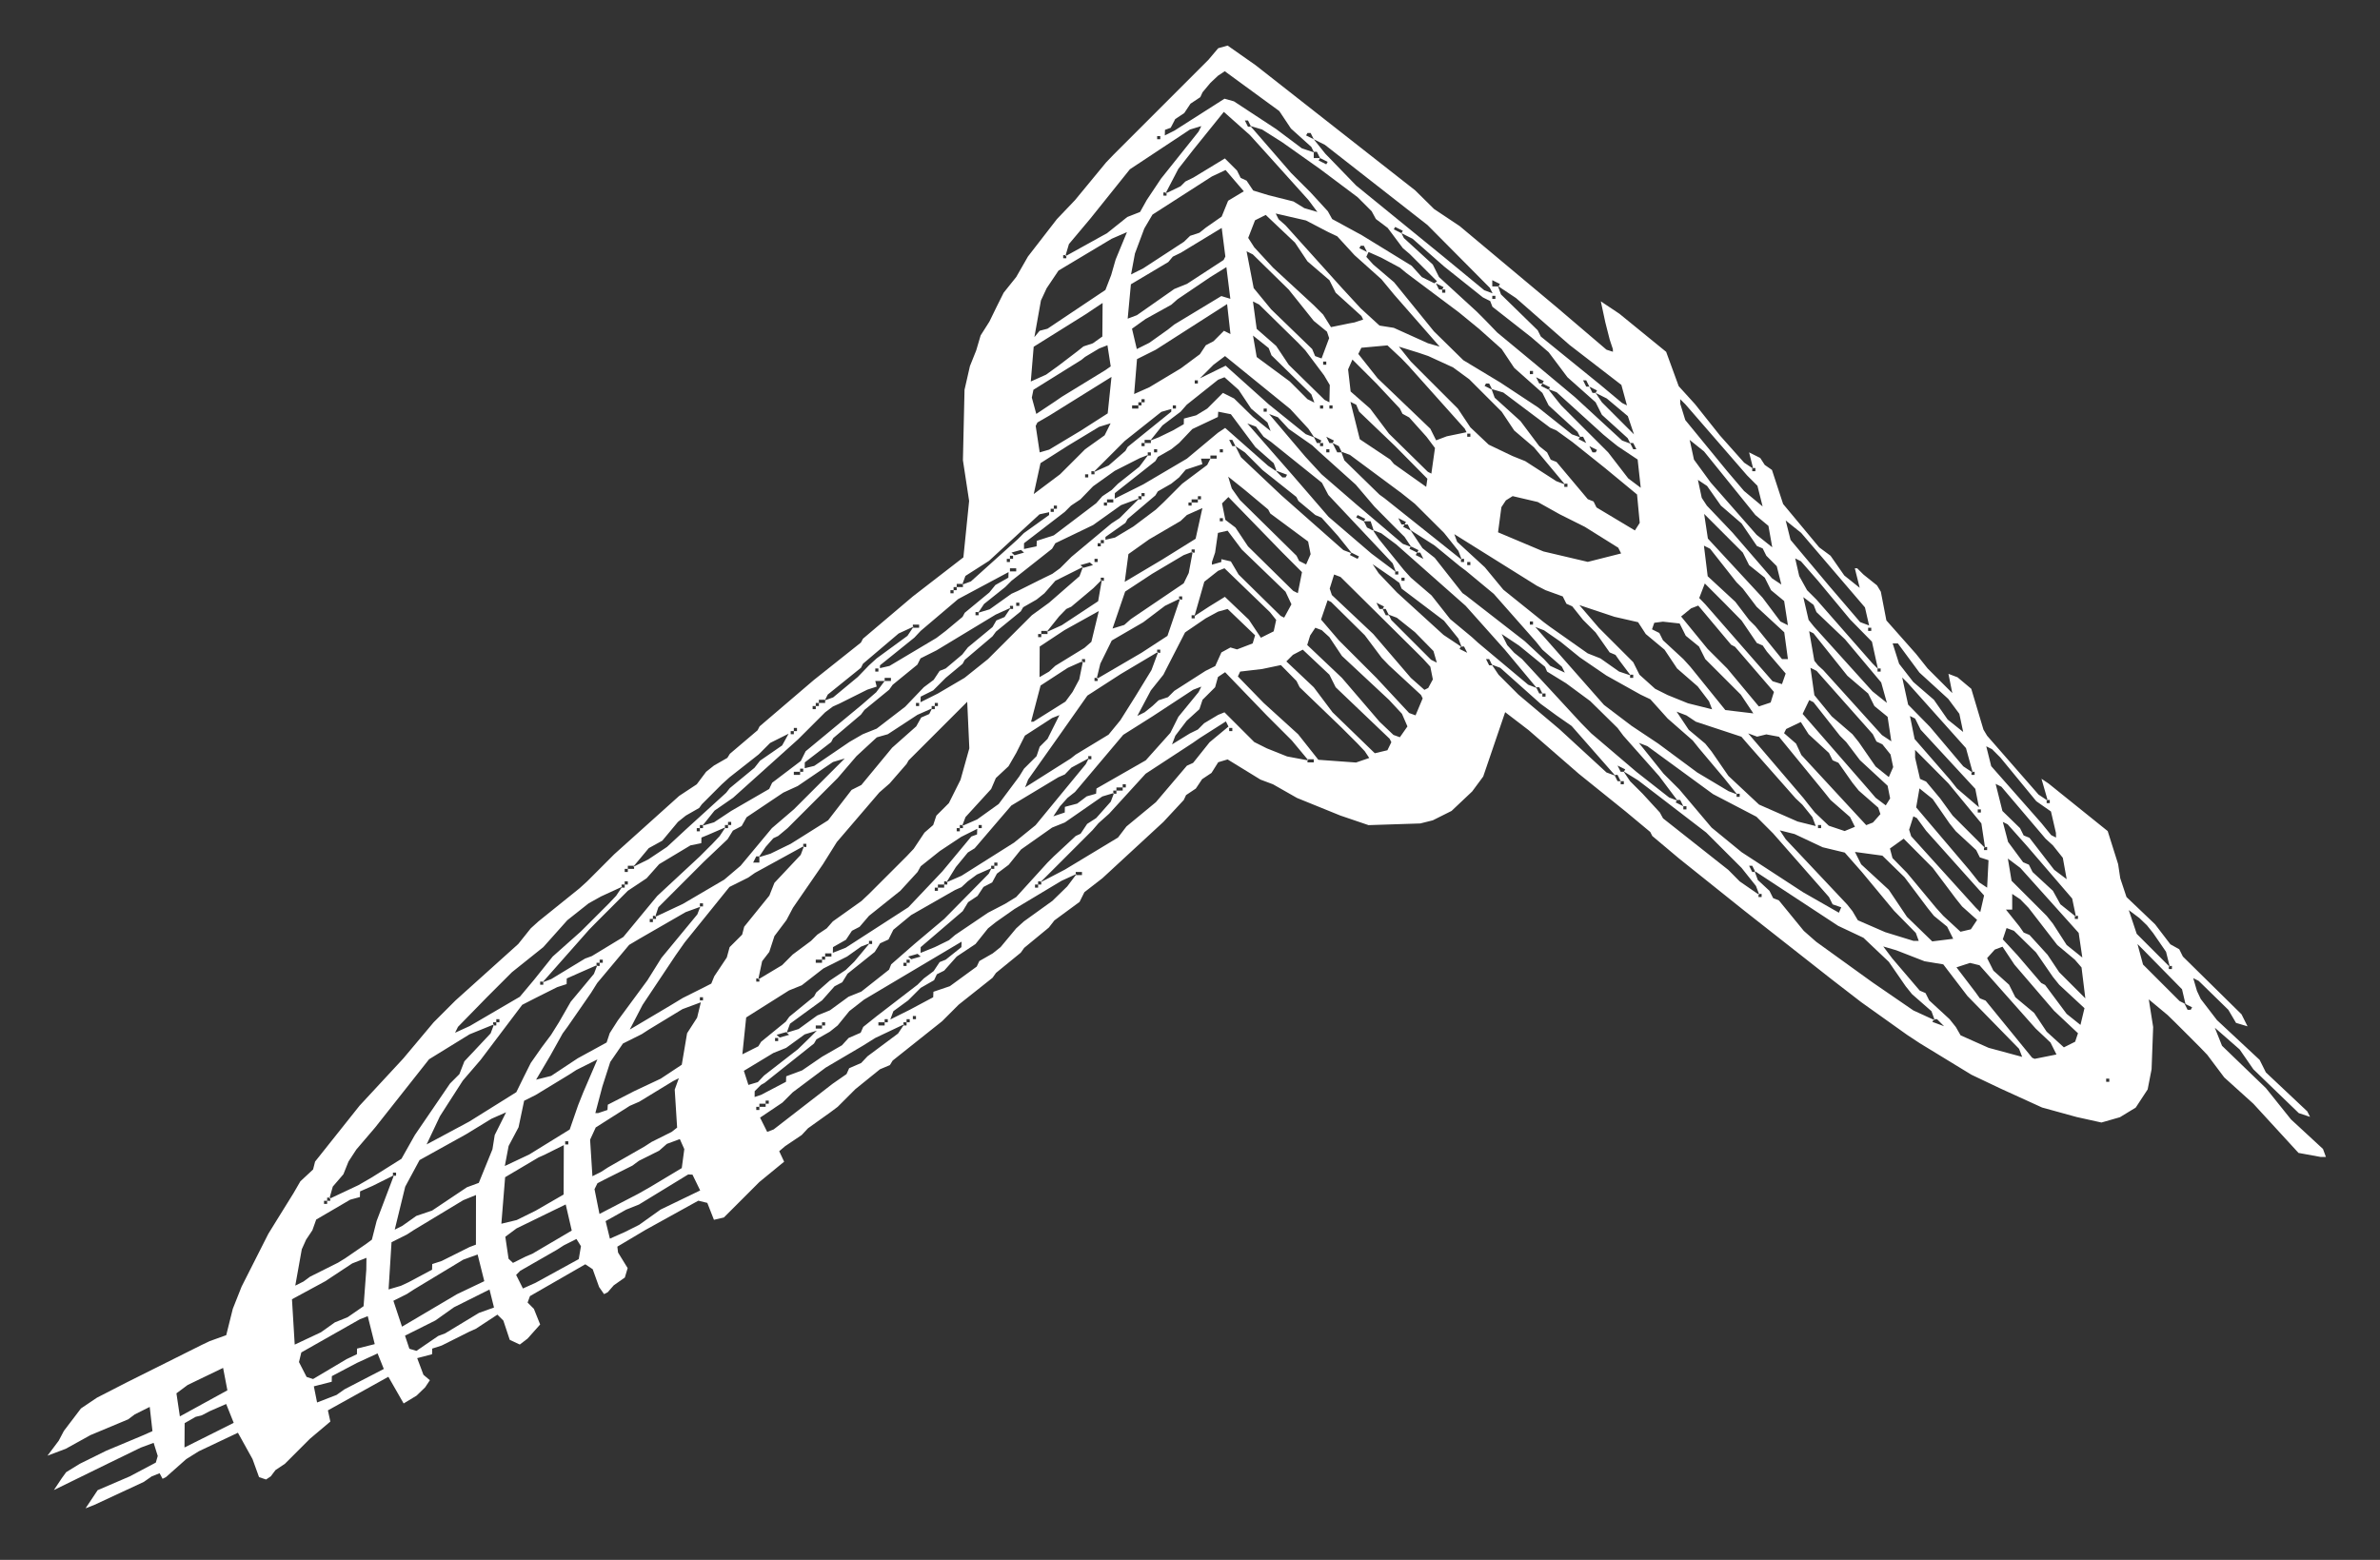 <?xml version="1.0" encoding="UTF-8"?>
<svg xmlns="http://www.w3.org/2000/svg" xmlns:xlink="http://www.w3.org/1999/xlink" width="360pt" height="236pt" viewBox="0 0 360 236" version="1.1">
<rect x="0" y="0" width="360" height="236" fill="#333333" stroke="none"/>
<g id="surface201">
<path style=" stroke:none;fill-rule:evenodd;fill:rgb(99.998%,99.998%,99.998%);fill-opacity:1;" d="M 8.887 217.961 L 7.18 220.234 L 9.945 219.191 L 13.699 217.113 L 19.383 214.738 L 20.375 213.992 L 22.648 212.855 L 23.062 216.516 L 21.75 217.105 L 16.07 219.484 L 12.059 221.465 L 10.008 222.73 L 9.348 223.637 L 8.152 225.434 L 16.52 221.336 L 21.285 219.016 L 23.238 218.289 L 23.859 220.277 L 23.57 221.277 L 19.641 223.359 L 14.77 225.453 L 12.941 228.199 L 14.207 227.707 L 21.746 224.203 L 22.957 223.359 L 24.141 222.887 L 24.59 223.73 L 25.113 223.465 L 28.168 220.754 L 30.062 219.57 L 35.988 216.762 L 38.195 220.742 L 39.184 223.48 L 40.246 223.836 L 40.957 223.359 L 41.668 222.414 L 43.09 221.465 L 46.879 217.676 L 49.969 215.07 L 49.598 213.379 L 58.746 208.297 L 61.055 212.332 L 63.012 211.148 L 64.305 209.898 L 65.023 208.816 L 64.051 207.996 L 63.105 205.477 L 65.355 204.883 L 65.379 204.031 L 66.805 203.57 L 71.016 201.461 L 72 201.02 L 75.238 198.895 L 76.137 199.793 L 77.105 202.707 L 78.625 203.418 L 79.805 202.516 L 81.703 200.383 L 80.754 198.016 L 79.805 197.066 L 80.164 196.09 L 88.531 191.277 L 89.652 192.023 L 90.621 194.715 L 91.367 195.789 L 91.914 195.516 L 92.836 194.461 L 94.516 193.277 L 94.938 191.855 L 93.488 189.496 L 93.379 188.609 L 97.625 186.082 L 105.625 181.656 L 106.988 181.988 L 107.992 184.547 L 109.496 184.195 L 114.863 178.828 L 118.609 175.754 L 117.863 174.168 L 118.762 173.406 L 121.262 171.723 L 122.219 170.699 L 125.535 168.332 L 126.707 167.457 L 129.383 164.781 L 133.105 161.773 L 134.605 161.141 L 135.023 160.457 L 142.508 154.5 L 145.016 151.992 L 150.133 147.93 L 150.656 147.191 L 154.398 144.137 L 154.922 143.402 L 158.652 140.328 L 159.484 139.254 L 163.293 136.453 L 164.027 134.98 L 166.742 132.875 L 175.977 124.348 L 179.059 121.031 L 179.402 120.293 L 180.883 119.301 L 181.832 117.883 L 183.254 116.934 L 184.27 115.32 L 185.691 114.895 L 190.664 117.949 L 192.559 118.66 L 196.184 120.723 L 202.746 123.387 L 207.008 124.836 L 214.828 124.582 L 216.723 124.109 L 219.562 122.688 L 222.684 119.738 L 224.352 117.48 L 225.32 114.645 L 227.672 107.746 L 231.219 110.465 L 238.82 117.074 L 245.906 122.781 L 249.621 125.875 L 249.926 126.48 L 253.969 129.879 L 263.812 137.754 L 277.074 148.18 L 281.52 151.613 L 288.492 156.582 L 290.426 157.855 L 298.207 162.602 L 302.68 164.727 L 308.891 167.559 L 314.109 168.996 L 317.867 169.828 L 320.66 169.027 L 323.051 167.57 L 324.855 164.82 L 325.449 161.773 L 325.688 155.379 L 325.027 151.199 L 327.871 153.566 L 329 154.668 L 330.422 156.086 L 331.371 157.035 L 332.789 158.457 L 333.879 159.594 L 336.438 163.004 L 340.844 166.984 L 347.672 174.426 L 351.031 175.039 L 351.82 175.039 L 351.375 173.828 L 346.531 169.352 L 342.738 164.617 L 336.105 158.219 L 335.016 155.488 L 338.77 158.773 L 340.844 161.773 L 347.715 168.406 L 349.418 168.973 L 349.004 168.145 L 342.738 162.246 L 341.793 160.352 L 335.344 154.34 L 332.883 151.133 L 332.316 149.93 L 331.75 147.988 L 332.578 148.402 L 337.055 152.773 L 338.223 154.754 L 339.965 155.277 L 339.055 153.457 L 330.184 144.719 L 329.633 143.613 L 328.293 142.867 L 325.973 139.832 L 321.656 135.715 L 320.711 132.875 L 320.387 130.727 L 318.812 125.738 L 309.855 118.531 L 308.797 117.824 L 309.746 121.141 L 308.352 120.215 L 300.574 111.316 L 300.02 110.387 L 298.176 104.211 L 296.094 102.465 L 294.723 101.945 L 295.305 104.863 L 291.574 101.133 L 289.832 98.945 L 285.336 93.867 L 284.496 89.523 L 283.918 88.566 L 281.863 86.918 L 280.914 85.973 L 280.559 85.973 L 281.301 88.934 L 278.969 87.066 L 276.887 84.078 L 275.172 82.809 L 269.715 76.25 L 268.027 71.098 L 266.938 70.34 L 266.254 69.285 L 264.57 68.441 L 265.188 70.906 L 263.82 69.996 L 260.16 65.887 L 256.387 61.141 L 253.922 58.426 L 252.023 53.23 L 244.949 47.465 L 242.141 45.594 L 242.824 48.777 L 243.488 51.387 L 243.961 52.809 L 243.973 53.219 L 242.996 52.906 L 235.488 46.5 L 220.789 34.203 L 216.918 31.621 L 214.062 28.801 L 189.902 9.848 L 185.691 6.895 L 184.266 7.297 L 182.777 9.059 L 168.398 23.438 L 167.309 24.574 L 162.605 30.281 L 159.871 33.148 L 155.492 38.805 L 153.711 41.914 L 151.816 44.281 L 150.762 46.391 L 149.66 48.652 L 148.332 50.746 L 147.66 53.02 L 146.711 55.391 L 145.895 58.969 L 145.652 69.629 L 146.59 75.785 L 145.723 84.324 L 138.078 90.234 L 130.535 96.629 L 130.223 97.215 L 123.102 102.879 L 114.895 109.895 L 114.594 110.484 L 110.398 114.047 L 110.02 114.66 L 107.996 115.82 L 106.809 116.766 L 105.391 118.66 L 102.734 120.414 L 92.902 129.25 L 91.176 130.98 L 88.809 133.348 L 87.648 134.402 L 81.441 139.402 L 80.281 140.453 L 78.387 142.824 L 68.91 151.352 L 65.594 154.668 L 60.988 160.156 L 54.383 167.285 L 47.66 175.738 L 47.355 176.934 L 45.434 178.723 L 44.395 180.52 L 41.789 184.719 L 40.586 186.668 L 36.547 194.648 L 35.215 198.008 L 34.219 202 L 31.707 202.906 L 30.535 203.465 L 19.164 209.148 L 14.66 211.461 L 12.246 213.086 L 9.66 216.488 Z M 27.207 214.289 L 34.395 210.344 L 33.746 206.953 L 28.387 209.535 L 26.688 210.801 Z M 35.352 215.266 L 34.211 212.414 L 31.734 213.496 L 30.535 214.121 L 29.59 214.359 L 27.93 215.309 L 27.906 218.992 L 31.484 217.203 Z M 56.969 184.73 L 59.594 177.801 L 56.379 179.406 L 54.461 180.25 L 54.441 181.102 L 52.969 181.504 L 47.828 184.512 L 47.25 186.133 L 46.301 187.551 L 45.648 189.008 L 44.664 194.504 L 45.906 193.883 L 46.906 193.148 L 51.121 191.039 L 52.188 190.387 L 55.383 188.195 L 56.25 187.551 Z M 52.582 199.285 L 54.996 197.617 L 55.406 192.094 L 55.43 190.301 L 53.277 191.145 L 49.199 193.84 L 44.164 196.566 L 44.578 203.43 L 48.539 201.566 L 50.656 200.062 Z M 52.434 205.621 L 53.988 204.883 L 54.008 204.031 L 56.684 203.355 L 55.625 199.125 L 54.445 199.586 L 45.578 204.613 L 45.223 206.07 L 46.375 208.316 L 47.355 208.637 Z M 49.012 182.145 L 49.484 182.145 L 49.484 181.672 L 49.012 181.672 Z M 52.113 210.191 L 58.055 207.113 L 57.113 204.762 L 53.965 206.211 L 50.195 208.199 L 50.176 209.051 L 47.473 209.742 L 47.961 212.184 L 50.906 211.043 Z M 49.484 181.672 L 49.961 181.672 L 49.961 181.195 L 49.484 181.195 Z M 74.211 156.344 L 74.727 154.98 L 71.027 156.484 L 64.902 160.258 L 56.738 170.59 L 53.902 173.91 L 52.715 175.73 L 51.941 177.66 L 50.34 179.52 L 49.809 181.379 L 54.223 179.301 L 56.227 178.141 L 60.727 175.316 L 62.75 171.723 L 68.07 163.93 L 69.488 162.508 L 70.242 160.57 Z M 59.434 177.879 L 59.91 177.879 L 59.91 177.406 L 59.434 177.406 Z M 74.832 171.723 L 76.551 168.285 L 74.34 169.258 L 70.527 171.59 L 63.461 175.512 L 61.293 179.535 L 59.707 186.035 L 60.855 185.461 L 62.973 183.957 L 65.363 183.148 L 70.625 179.625 L 72.422 178.961 L 74.488 173.879 Z M 61.805 193.988 L 65.355 192.094 L 65.379 191.242 L 66.805 190.777 L 71.016 188.672 L 71.988 188.305 L 72 180.797 L 70.074 181.578 L 62.582 186.102 L 61.543 186.777 L 59.223 187.934 L 58.777 195.082 L 60.633 194.535 Z M 69.129 195.797 L 73.254 193.832 L 72.246 189.797 L 70.074 190.578 L 62.582 195.102 L 61.543 195.777 L 59.504 196.797 L 60.809 200.715 Z M 74.723 197.816 L 74.043 195.094 L 68.672 197.777 L 65.855 199.777 L 61.262 202.074 L 61.922 204.055 L 62.992 204.375 L 66.293 202.117 L 67.32 201.734 L 72.445 198.633 Z M 89.84 147.34 L 90.355 145.992 L 87.859 147.086 L 85.727 148.035 L 85.707 148.887 L 84.281 149.348 L 81.016 150.984 L 78.992 152.02 L 72.699 160.352 L 70.008 163.484 L 67.719 167.043 L 66.543 168.879 L 64.527 173.145 L 70.988 169.68 L 74.965 167.195 L 78.098 165.238 L 79.227 162.934 L 80.281 160.824 L 81.938 158.457 L 83.359 156.562 L 84.543 154.668 L 86.328 151.559 Z M 93.203 135.52 L 94.113 134.152 L 90.918 135.621 L 89.043 136.664 L 85.816 139.219 L 82.176 143.297 L 77.438 147.086 L 73.648 150.875 L 69.277 155.352 L 68.832 156.246 L 71.059 155.227 L 78.633 150.801 L 80.754 148.27 L 83.598 144.719 L 87.859 140.926 L 88.809 139.98 L 92.125 136.664 Z M 74.594 155.141 L 75.07 155.141 L 75.07 154.668 L 74.594 154.668 Z M 75.07 154.668 L 75.543 154.668 L 75.543 154.191 L 75.07 154.191 Z M 88.211 165.293 L 90.363 160.285 L 87.176 161.879 L 86.133 162.555 L 81.016 165.668 L 79.281 166.535 L 78.438 170.543 L 76.934 173.379 L 76.359 176.406 L 80.062 174.66 L 86.176 170.883 L 87.445 167.215 Z M 81.008 183.176 L 85.254 180.723 L 85.281 173.25 L 82.438 174.672 L 81.453 175.113 L 76.406 178.102 L 75.836 185.141 L 78.16 184.582 Z M 80.52 189.684 L 86.484 186.176 L 85.57 182.223 L 78.133 185.848 L 76.434 187.113 L 76.926 190.438 L 77.594 191.066 L 79.543 190.094 Z M 78.07 192.883 L 79.098 194.938 L 81.008 194.078 L 87.543 190.492 L 87.875 188.539 L 87.195 187.449 L 85.281 188.41 L 84.238 189.082 L 78.691 192.262 Z M 81.703 148.98 L 82.176 148.98 L 82.176 148.508 L 81.703 148.508 Z M 105.477 138.34 L 105.922 137.195 L 103.715 137.996 L 96.695 142.043 L 95.164 142.953 L 90.336 148.719 L 89.406 150.203 L 85.848 155.344 L 85.113 156.344 L 83.254 159.68 L 81.09 163.348 L 83.367 162.777 L 87.387 160.113 L 91.758 157.723 L 92.23 156.301 L 93.438 154.406 L 97.934 148.305 L 100.051 144.918 Z M 108.836 126.52 L 109.738 125.164 L 107.062 126.324 L 106.102 126.715 L 106.078 127.566 L 104.441 127.898 L 99.703 130.742 L 97.809 132.875 L 94.965 134.77 L 92.125 137.613 L 91.176 138.559 L 90.23 139.508 L 89.125 140.633 L 82.059 148.625 L 83.379 148.129 L 88.5 145.023 L 89.531 144.645 L 94.285 141.758 L 99.406 135.559 L 105.863 129.559 L 106.809 128.609 L 107.758 127.664 Z M 85.492 173.145 L 85.965 173.145 L 85.965 172.668 L 85.492 172.668 Z M 101.598 171.246 L 102.422 170.598 L 102.059 164.852 L 102.684 163.125 L 101.812 163.562 L 96.695 166.68 L 95.258 167.305 L 90.113 170.57 L 89.258 172.43 L 89.609 177.953 L 90.914 177.301 L 91.957 176.625 L 97.504 173.449 L 98.543 172.773 Z M 90.23 146.141 L 90.703 146.141 L 90.703 145.664 L 90.23 145.664 Z M 90.465 168.406 L 91.887 167.93 L 91.938 167.133 L 95.914 165.09 L 99.941 163.195 L 103.125 161.086 L 103.93 156.32 L 105.445 153.965 L 106.012 151.641 L 103.234 152.672 L 98.117 155.781 L 97.074 156.457 L 94.23 157.875 L 92.305 160.672 L 91.117 164.371 L 90.051 168.406 Z M 90.703 145.664 L 91.176 145.664 L 91.176 145.191 L 90.703 145.191 Z M 103.508 173.852 L 102.832 172.336 L 100.875 173.059 L 99.703 174.09 L 96.648 175.617 L 95.652 176.352 L 91.438 178.461 L 90.371 179.016 L 89.926 179.91 L 90.676 183.66 L 96.586 180.59 L 98.391 179.562 L 103.125 176.723 Z M 99.922 182.996 L 105.91 180.105 L 104.746 177.715 L 104.098 177.684 L 96.645 182.238 L 94.715 183.008 L 91.605 184.746 L 92.254 187.398 L 94.492 186.406 L 96.676 185.312 Z M 94.02 134.297 L 94.492 134.297 L 94.492 133.82 L 94.02 133.82 Z M 94.492 131.926 L 94.965 131.926 L 94.965 131.453 L 94.492 131.453 Z M 94.492 133.82 L 94.965 133.82 L 94.965 133.348 L 94.492 133.348 Z M 94.965 131.453 L 95.914 131.453 L 95.914 130.98 L 94.965 130.98 Z M 106.547 149.348 L 107.59 148.812 L 108.043 147.703 L 109.938 144.859 L 110.363 143.297 L 112.258 141.402 L 112.57 140.203 L 116.375 135.496 L 117.141 133.566 L 121.113 129.34 L 121.625 127.984 L 114.195 132.059 L 113.18 132.77 L 110.34 134.188 L 103.57 142.574 L 102.203 144.52 L 97.203 152.02 L 95.258 155.766 L 101.324 152.168 L 103.281 150.984 Z M 118.309 112.777 L 119.285 111.004 L 116.496 112.398 L 114.758 114.137 L 110.34 117.609 L 109.18 118.66 L 106.168 121.672 L 105.758 122.238 L 103.73 123.398 L 102.547 124.348 L 100.18 127.188 L 98.133 128.316 L 95.762 131.16 L 98.047 130.031 L 100.887 128.137 L 103.789 125.449 L 109.84 119.938 L 110.387 119.242 L 114.117 116.168 L 114.969 115.082 Z M 98.281 139.508 L 98.758 139.508 L 98.758 139.031 L 98.281 139.031 Z M 98.758 139.031 L 99.23 139.031 L 99.23 138.559 L 98.758 138.559 Z M 120.074 122.453 L 127.773 114.754 L 125.992 115.289 L 120.656 118.922 L 118.488 119.914 L 112.93 123.641 L 112.18 124.977 L 110.863 125.66 L 110.062 126.961 L 106.504 130.336 L 99.586 137.258 L 99.098 138.723 L 103.277 136.762 L 109.547 133.086 L 112.023 130.98 L 116.758 125.293 Z M 105.391 125.766 L 105.863 125.766 L 105.863 125.293 L 105.391 125.293 Z M 105.863 125.293 L 106.336 125.293 L 106.336 124.82 L 105.863 124.82 Z M 105.863 137.137 L 106.336 137.137 L 106.336 136.664 L 105.863 136.664 Z M 105.863 151.352 L 106.336 151.352 L 106.336 150.875 L 105.863 150.875 Z M 132.535 104.734 L 133.812 103.027 L 132.395 103.027 L 132.609 103.879 L 131.184 104.344 L 126.969 106.449 L 125.984 106.891 L 124.812 107.766 L 122.445 110.133 L 120.715 111.859 L 110.883 120.699 L 108.082 122.637 L 106.25 124.926 L 108.004 124.41 L 110.602 122.688 L 116.348 119.363 L 116.797 118.422 L 121.129 115.133 L 121.863 113.66 L 130.332 106.648 Z M 109.652 125.293 L 110.125 125.293 L 110.125 124.82 L 109.652 124.82 Z M 110.125 124.82 L 110.602 124.82 L 110.602 124.348 L 110.125 124.348 Z M 129.227 145.484 L 131.535 142.715 L 130.246 143.215 L 128.129 144.719 L 124.555 146.516 L 121.277 149.066 L 119.348 149.844 L 112.867 153.934 L 112.289 159.508 L 114.707 158.297 L 115.125 157.613 L 118.867 154.562 L 119.391 153.824 L 123.129 150.77 L 123.465 150.152 L 125.484 148.375 L 127.934 146.742 Z M 122.445 157.035 L 123.551 155.93 L 121.723 156.492 L 118.906 158.539 L 116.977 159.312 L 112.516 162.008 L 113.207 164.141 L 114.633 163.715 L 115.574 162.719 L 120.691 158.742 Z M 113.918 130.504 L 114.863 130.504 L 114.863 129.559 L 114.391 129.559 Z M 114.391 148.508 L 114.863 148.508 L 114.863 148.035 L 114.391 148.035 Z M 115.117 165.645 L 118.891 163.668 L 118.922 162.836 L 121.328 161.941 L 124.34 159.879 L 127.348 158.148 L 128.367 157.035 L 130.184 156.246 L 130.574 155.363 L 132.629 153.719 L 138.789 148.98 L 139.734 148.035 L 141.227 146.918 L 142.129 145.559 L 143.051 145.191 L 145.422 143.297 L 145.453 142.465 L 130.703 151.23 L 128.473 152.969 L 126.707 155.141 L 125.523 156.086 L 123.496 157.246 L 123.129 157.875 L 115.645 163.836 L 115.102 164.141 L 114.152 165.09 L 114.145 165.969 Z M 114.391 167.93 L 114.863 167.93 L 114.863 167.457 L 114.391 167.457 Z M 115.281 145.422 L 114.691 148.184 L 118.301 146.02 L 119.906 144.41 L 122.68 142.348 L 123.629 141.402 L 125.051 140.453 L 125.973 139.402 L 130.301 136.32 L 131.445 135.242 L 137.129 129.559 L 138.211 128.414 L 139.84 125.965 L 141.156 124.82 L 141.633 123.398 L 143.527 121.504 L 144.133 120.293 L 145.289 117.977 L 146.621 113.215 L 146.301 106.176 L 137.438 115.039 L 137.129 115.582 L 134.559 118.539 L 133.008 119.891 L 126.582 127.391 L 124.461 130.777 L 119.945 137.336 L 118.961 139.199 L 117.141 141.621 L 116.359 144.02 Z M 114.863 167.457 L 115.812 167.457 L 115.812 166.984 L 114.863 166.984 Z M 140.555 108.027 L 140.98 107.172 L 138.77 108.148 L 134.289 111.082 L 132.629 111.555 L 129.551 114.398 L 126.707 117.715 L 119.129 125.293 L 117.707 126.477 L 116.973 126.82 L 115.812 128.137 L 114.77 129.699 L 116.535 129.16 L 119.602 127.664 L 121.496 126.477 L 125.258 124.109 L 128.816 119.504 L 130.285 118.766 L 134.949 113.121 L 138.586 109.895 L 139.34 108.555 Z M 115.812 166.984 L 116.285 166.984 L 116.285 166.512 L 115.812 166.512 Z M 135.84 156.363 L 136.773 154.961 L 132.395 157.035 L 130.5 158.219 L 124.895 161.52 L 119.906 165.258 L 118.348 166.816 L 114.969 169.09 L 116.047 171.246 L 117.02 170.875 L 125.93 163.973 L 128.047 162.5 L 128.445 161.613 L 130.262 160.824 L 131.223 159.805 Z M 117.234 157.508 L 117.707 157.508 L 117.707 157.035 L 117.234 157.035 Z M 119.363 156.562 L 118.898 156.152 L 117.469 156.562 L 117.934 156.969 Z M 119.602 111.082 L 120.074 111.082 L 120.074 110.609 L 119.602 110.609 Z M 120.074 110.609 L 120.551 110.609 L 120.551 110.133 L 120.074 110.133 Z M 149.555 132.188 L 149.98 131.336 L 147.77 132.309 L 146.367 133.348 L 145.434 134.219 L 144.445 134.66 L 137.812 138.449 L 135.129 140.664 L 134.395 142.137 L 133.129 142.715 L 132.316 144.02 L 128.203 147.312 L 127.395 148.613 L 126.234 149.219 L 124.34 151.352 L 121.734 153.246 L 119.5 154.879 L 119 156.238 L 120.797 155.684 L 123.613 153.637 L 125.539 152.852 L 128.352 150.797 L 130.281 150.023 L 134.477 146.707 L 134.801 145.898 L 138.316 142.824 L 142.816 139.031 Z M 120.074 117.238 L 121.023 117.238 L 121.023 116.766 L 120.074 116.766 Z M 121.023 116.766 L 121.496 116.766 L 121.496 116.293 L 121.023 116.293 Z M 121.496 128.137 L 121.969 128.137 L 121.969 127.664 L 121.496 127.664 Z M 151.949 93.355 L 152.883 91.953 L 150.613 92.98 L 141.656 98.395 L 139.238 99.605 L 138.766 100.551 L 135.023 103.605 L 134.5 104.344 L 130.762 107.398 L 130.227 108.117 L 126.031 111.676 L 125.723 112.27 L 121.734 115.344 L 121.723 116.223 L 123.16 115.875 L 128.496 112.242 L 130.5 111.082 L 132.605 110.238 L 136.918 106.922 L 139.734 103.977 L 141.227 102.859 L 142.129 101.5 L 143.051 101.133 L 145.551 99.027 L 146.406 97.941 L 150.133 94.867 L 150.711 93.867 Z M 122.918 107.293 L 123.391 107.293 L 123.391 106.816 L 122.918 106.816 Z M 123.391 106.816 L 123.867 106.816 L 123.867 106.344 L 123.391 106.344 Z M 123.391 145.664 L 124.34 145.664 L 124.34 145.191 L 123.391 145.191 Z M 123.391 155.613 L 124.34 155.613 L 124.34 155.141 L 123.391 155.141 Z M 123.867 106.344 L 124.812 106.344 L 124.812 105.871 L 123.867 105.871 Z M 124.34 145.191 L 124.812 145.191 L 124.812 144.719 L 124.34 144.719 Z M 124.34 155.141 L 124.812 155.141 L 124.812 154.668 L 124.34 154.668 Z M 137.262 96.199 L 138.195 94.797 L 135.93 95.84 L 130.535 100.418 L 130.234 101.027 L 125.207 105.082 L 124.766 105.965 L 126.027 105.508 L 129.746 102.422 L 131.445 100.66 L 132.605 99.605 Z M 124.812 144.719 L 125.762 144.719 L 125.762 144.242 L 124.812 144.242 Z M 146.922 126.559 L 147.789 126.242 L 147.816 125.398 L 145.395 126.609 L 142.156 128.758 L 139.273 131.055 L 138.789 131.926 L 136.184 134.77 L 131.445 138.559 L 130.023 140.219 L 128.863 140.82 L 127.961 142.18 L 125.996 143.297 L 125.977 144.148 L 127.91 143.391 L 137.402 137.262 L 142.555 131.82 Z M 131.445 142.824 L 131.918 142.824 L 131.918 142.348 L 131.445 142.348 Z M 132.395 101.605 L 132.867 101.605 L 132.867 101.133 L 132.395 101.133 Z M 132.867 155.141 L 133.812 155.141 L 133.812 154.668 L 132.867 154.668 Z M 150.562 88.508 L 152.527 87.395 L 152.555 86.555 L 144.934 90.633 L 139.262 95.449 L 138.305 96.469 L 133.105 100.66 L 133.098 101.086 L 134.543 100.75 L 141.66 96.508 L 143.051 95.449 L 145.602 93.324 L 145.922 92.711 L 149.648 89.637 Z M 133.812 154.668 L 134.289 154.668 L 134.289 154.191 L 133.812 154.191 Z M 133.812 103.027 L 134.762 103.027 L 134.762 102.555 L 133.812 102.555 Z M 137.605 152.773 L 141.156 150.875 L 141.188 150.047 L 143.676 149.203 L 147.742 146.234 L 148.133 145.402 L 150.16 144.242 L 151.344 143.297 L 153.711 140.453 L 154.871 139.402 L 159.184 136.297 L 161.434 134.105 L 162.855 132.211 L 160.566 133.258 L 153.457 137.523 L 150.633 139.508 L 149.449 140.453 L 147.555 142.824 L 144.711 144.719 L 142.816 146.848 L 141.711 147.402 L 141.289 148.297 L 139.262 149.457 L 137.367 151.352 L 135.133 152.984 L 134.668 154.238 Z M 136.656 146.141 L 137.129 146.141 L 137.129 145.664 L 136.656 145.664 Z M 136.656 155.141 L 137.129 155.141 L 137.129 154.668 L 136.656 154.668 Z M 137.129 145.664 L 137.605 145.664 L 137.605 145.191 L 137.129 145.191 Z M 137.129 154.668 L 137.605 154.668 L 137.605 154.191 L 137.129 154.191 Z M 139.262 144.719 L 138.797 144.309 L 137.367 144.719 L 137.832 145.125 Z M 138.078 154.191 L 138.551 154.191 L 138.551 153.719 L 138.078 153.719 Z M 138.078 94.973 L 139.027 94.973 L 139.027 94.5 L 138.078 94.5 Z M 138.551 106.816 L 139.027 106.816 L 139.027 106.344 L 138.551 106.344 Z M 163.285 87.176 L 163.805 85.781 L 159.633 87.867 L 157.977 89.762 L 156.793 90.711 L 154.766 91.871 L 154.398 92.5 L 150.656 95.555 L 150.125 96.273 L 145.93 99.832 L 145.602 100.43 L 143.051 102.555 L 141.156 104.449 L 139.262 105.395 L 139.238 106.238 L 141.867 104.922 L 145.895 102.555 L 149.449 99.711 L 156.082 93.078 L 158.688 91.184 Z M 141.395 143.297 L 143.551 142.242 L 144.477 141.449 L 149.449 138.086 L 152.043 136.738 L 153.711 135.715 L 158.449 130.504 L 159.398 129.559 L 162.715 126.477 L 163.449 126.137 L 164.441 124.652 L 165.816 123.766 L 168.016 121.285 L 168.516 119.965 L 166.734 120.5 L 161.07 124.43 L 159.145 125.207 L 154.441 128.52 L 152.574 130.836 L 150.793 132.176 L 150.078 133.504 L 148.762 134.188 L 147.859 135.551 L 146.438 136.496 L 145.617 137.852 L 139.262 143.297 L 139.25 144.164 Z M 140.922 107.293 L 141.395 107.293 L 141.395 106.816 L 140.922 106.816 Z M 141.395 106.816 L 141.867 106.816 L 141.867 106.344 L 141.395 106.344 Z M 141.395 134.77 L 141.867 134.77 L 141.867 134.297 L 141.395 134.297 Z M 141.867 134.297 L 142.816 134.297 L 142.816 133.82 L 141.867 133.82 Z M 142.816 133.82 L 143.289 133.82 L 143.289 133.348 L 142.816 133.348 Z M 143.762 89.762 L 144.238 89.762 L 144.238 89.289 L 143.762 89.289 Z M 164.242 115.605 L 164.688 114.715 L 162.07 116.125 L 161.066 117.164 L 160.078 117.598 L 152.977 121.871 L 151.012 124.156 L 147.43 128.34 L 146.395 128.977 L 144.586 131.18 L 143.152 133.496 L 145.441 132.496 L 153.391 127.48 L 156.641 124.844 Z M 144.238 89.289 L 144.711 89.289 L 144.711 88.816 L 144.238 88.816 Z M 144.711 125.766 L 145.184 125.766 L 145.184 125.293 L 144.711 125.293 Z M 144.711 88.816 L 145.656 88.816 L 145.656 88.34 L 144.711 88.34 Z M 145.184 125.293 L 145.656 125.293 L 145.656 124.82 L 145.184 124.82 Z M 158.688 77.918 L 158.691 77.492 L 157.238 77.812 L 149.605 84.848 L 146.031 87.133 L 145.539 88.461 L 146.863 87.961 L 153.926 81.602 L 154.871 80.656 Z M 158.449 111.793 L 160.25 108.191 L 159.145 108.629 L 155.027 111.293 L 153.711 113.922 L 152.551 115.926 L 150.633 117.715 L 149.922 119.371 L 146.043 123.617 L 145.531 124.965 L 147.809 123.969 L 151.062 121.637 L 154.168 117.477 L 154.895 116.293 L 156.793 114.398 L 157.266 112.977 Z M 147.555 93.078 L 148.027 93.078 L 148.027 92.605 L 147.555 92.605 Z M 148.027 125.293 L 148.5 125.293 L 148.5 124.82 L 148.027 124.82 Z M 157.238 87.762 L 159.184 86.812 L 160.344 85.973 L 162.07 84.246 L 168.113 79.199 L 169.348 78.391 L 172.348 75.391 L 169.57 76.422 L 165.34 79.438 L 159.633 82.184 L 159.137 83.023 L 154.008 87.074 L 153 87.867 L 152.055 88.816 L 148.844 91.379 L 147.961 92.707 L 149.691 92.188 L 152.988 89.836 L 153.973 89.395 Z M 149.922 131.453 L 150.395 131.453 L 150.395 130.98 L 149.922 130.98 Z M 150.395 130.98 L 150.871 130.98 L 150.871 130.504 L 150.395 130.504 Z M 152.289 85.023 L 152.766 85.023 L 152.766 84.551 L 152.289 84.551 Z M 152.766 84.551 L 153.238 84.551 L 153.238 84.078 L 152.766 84.078 Z M 152.766 92.133 L 153.238 92.133 L 153.238 91.656 L 152.766 91.656 Z M 152.766 86.445 L 153.711 86.445 L 153.711 85.973 L 152.766 85.973 Z M 154.895 83.602 L 154.434 83.195 L 153 83.602 L 153.465 84.012 Z M 153.711 91.656 L 154.188 91.656 L 154.188 91.184 L 153.711 91.184 Z M 154.887 83.059 L 156.793 82.656 L 156.824 81.824 L 159.398 80.996 L 165.816 76.129 L 166.742 75.074 L 168.16 74.129 L 169.109 73.18 L 172.332 70.621 L 173.688 68.812 L 172.41 69.309 L 168.629 71.227 L 165.332 73.578 L 163.426 75.551 L 162.004 76.496 L 161.055 77.445 L 154.895 82.184 Z M 174.168 101.387 L 175.203 98.602 L 169.551 101.961 L 164.477 105.238 L 160.223 111.285 L 155.52 117.934 L 155.059 119.121 L 161.969 114.75 L 162.715 114.16 L 167.68 111.148 L 169.461 108.977 L 171.715 105.395 Z M 163.246 102.797 L 163.816 100.008 L 161.508 101.039 L 157.398 103.715 L 155.961 109.188 L 156.316 109.188 L 161.16 106.148 L 162.238 104.684 Z M 156.461 51.008 L 157.254 50.043 L 158.449 49.73 L 167.207 43.867 L 168.074 41.625 L 168.75 39.273 L 170.465 35.117 L 168.141 36.129 L 160.109 40.938 L 158.316 43.609 L 157.453 45.461 Z M 162.926 53.176 L 163.887 52.41 L 165.309 51.938 L 166.742 50.914 L 166.781 45.836 L 165.359 46.781 L 164.336 47.473 L 156.355 52.461 L 155.918 57.719 L 158.227 56.684 L 160.141 55.301 Z M 167.184 56.008 L 168.008 55.43 L 167.512 52.234 L 166.25 52.727 L 164.133 53.992 L 163.574 54.449 L 156.316 58.969 L 156.074 60.152 L 156.75 62.625 L 159.594 60.73 L 160.609 60.031 Z M 167.082 65.863 L 167.992 64.043 L 166.254 64.578 L 161.523 67.438 L 157.387 70.07 L 156.363 74.746 L 160.344 71.758 L 163.188 68.918 L 164.133 67.969 Z M 156.555 134.297 L 157.027 134.297 L 157.027 133.82 L 156.555 133.82 Z M 157.027 96.395 L 157.504 96.395 L 157.504 95.922 L 157.027 95.922 Z M 165.082 97.105 L 166.207 92.449 L 161.023 95.332 L 157.266 97.816 L 157.238 102.449 L 158.688 101.605 L 159.621 100.734 L 164.027 98.027 Z M 157.027 133.82 L 157.504 133.82 L 157.504 133.348 L 157.027 133.348 Z M 167.551 62.543 L 168.125 57.023 L 158.719 62.879 L 156.922 63.918 L 156.66 64.441 L 157.266 68.441 L 158.695 68.027 L 163.43 65.184 Z M 157.504 95.922 L 158.449 95.922 L 158.449 95.449 L 157.504 95.449 Z M 165.25 125.602 L 157.336 133.516 L 161.082 131.562 L 169.109 126.715 L 170.387 125.039 L 174.844 121.359 L 179.531 115.844 L 180.469 115.418 L 182.961 112.301 L 185.82 109.922 L 185.43 109.141 L 181.457 111.672 L 180.445 112.379 L 173.289 117.059 L 167.77 123.105 L 166.16 124.543 Z M 158.922 77.445 L 159.398 77.445 L 159.398 76.973 L 158.922 76.973 Z M 166.105 90.961 L 166.672 87.699 L 165.387 88.98 L 162.043 91.789 L 161.293 92.133 L 160.195 93.262 L 158.301 95.633 L 160.602 94.594 Z M 159.398 76.973 L 159.871 76.973 L 159.871 76.496 L 159.398 76.496 Z M 161.055 122.926 L 161.074 122.074 L 162.938 121.578 L 164.383 120.48 L 165.793 120.082 L 165.855 119.297 L 173.309 115.031 L 177.031 110.871 L 178.242 108.449 L 181.297 104.711 L 181.711 103.879 L 180.461 104.359 L 174.355 108.363 L 169.898 111.176 L 162.605 119.82 L 161.461 120.723 L 160.344 121.977 L 159.328 123.5 Z M 160.816 39.07 L 161.293 39.07 L 161.293 38.598 L 160.816 38.598 Z M 181.297 19.91 L 181.711 19.078 L 180 19.594 L 170.906 25.613 L 164.918 33.082 L 161.688 36.926 L 161.137 38.777 L 167.449 35.281 L 170.516 32.828 L 172.449 32.07 L 173.461 30.254 L 175.621 27.02 Z M 162.715 132.398 L 163.66 132.398 L 163.66 131.926 L 162.715 131.926 Z M 163.66 100.184 L 164.133 100.184 L 164.133 99.711 L 163.66 99.711 Z M 164.133 72.234 L 164.609 72.234 L 164.609 71.758 L 164.133 71.758 Z M 165.32 85.5 L 164.855 85.09 L 163.426 85.5 L 163.887 85.906 Z M 164.609 114.871 L 165.082 114.871 L 165.082 114.398 L 164.609 114.398 Z M 165.082 71.758 L 165.555 71.758 L 165.555 71.285 L 165.082 71.285 Z M 165.555 85.023 L 166.031 85.023 L 166.031 84.551 L 165.555 84.551 Z M 165.555 103.027 L 166.031 103.027 L 166.031 102.555 L 165.555 102.555 Z M 177.164 62.285 L 177.172 61.875 L 175.664 62.312 L 170.125 66.715 L 165.387 71.453 L 167.703 70.418 L 170.234 68.215 L 170.566 67.621 Z M 166.031 82.656 L 166.504 82.656 L 166.504 82.184 L 166.031 82.184 Z M 176.59 96.203 L 178.516 90.543 L 176.215 91.656 L 172.93 94.141 L 168.164 96.906 L 166.434 100.41 L 165.871 102.73 L 172.664 98.762 Z M 166.504 82.184 L 166.977 82.184 L 166.977 81.707 L 166.504 81.707 Z M 166.504 87.867 L 166.977 87.867 L 166.977 87.395 L 166.504 87.395 Z M 166.977 76.496 L 167.449 76.496 L 167.449 76.023 L 166.977 76.023 Z M 167.449 76.023 L 168.398 76.023 L 168.398 75.551 L 167.449 75.551 Z M 182.609 70.34 L 183.086 69.391 L 181.664 69.391 L 181.871 70.223 L 179.352 71.055 L 178.348 72.234 L 177.164 73.18 L 175.137 74.34 L 174.762 74.953 L 170.562 78.516 L 170.234 79.109 L 167.215 81.234 L 167.211 81.66 L 168.656 81.328 L 171.426 79.664 L 174.832 77.102 L 175.977 76.023 L 178.82 73.18 Z M 191.809 70.469 L 193.137 71.355 L 192.664 70.078 L 189.898 67.648 L 186.184 62.668 L 184.27 62.285 L 184.219 63.086 L 180.348 64.914 L 178.348 67.023 L 177.164 67.969 L 175.137 69.129 L 174.77 69.758 L 169.641 73.809 L 168.637 74.602 L 168.609 75.445 L 172.926 73.285 L 179.531 69.391 L 184.23 65.469 L 185.32 64.742 Z M 168.398 120.082 L 168.871 120.082 L 168.871 119.609 L 168.398 119.609 Z M 179.809 86.688 L 180.41 83.469 L 179.039 83.988 L 174.289 86.805 L 170.191 89.5 L 168.281 95.094 L 170.062 94.547 L 171.039 93.676 L 179.043 88.258 Z M 168.871 119.609 L 169.82 119.609 L 169.82 119.137 L 168.871 119.137 Z M 169.82 119.137 L 170.293 119.137 L 170.293 118.66 L 169.82 118.66 Z M 180.848 81.512 L 181.875 76.867 L 179.531 77.918 L 178.578 78.82 L 173.82 81.602 L 170.688 83.828 L 170.125 88.031 L 175.773 84.672 Z M 180.016 35.68 L 181.438 35.207 L 182.398 34.438 L 184.793 32.766 L 185.766 30.371 L 188.141 28.941 L 185.383 25.723 L 183.316 26.695 L 174.324 32.469 L 173.086 34.574 L 171.672 38.355 L 171.082 41.52 L 172.926 40.598 L 179.098 36.57 Z M 185.348 38.809 L 184.797 34.484 L 178.613 38.238 L 177.398 38.832 L 176.715 39.648 L 171.059 43.012 L 170.574 48.211 L 171.969 47.684 L 177.621 43.723 L 179.547 42.945 L 185.086 39.332 Z M 171.242 61.812 L 172.188 61.812 L 172.188 61.336 L 171.242 61.336 Z M 184.738 44.793 L 186.102 45.207 L 185.504 40.414 L 183.086 41.914 L 178.113 45.277 L 177.176 46.102 L 173.266 48.27 L 171.227 49.73 L 171.953 52.809 L 173.848 51.863 L 176.664 49.859 L 177.625 49.094 Z M 185.137 50.047 L 186.121 50.539 L 185.613 46.004 L 174.82 52.914 L 171.984 54.332 L 171.551 59.613 L 173.863 58.582 L 178.602 55.738 L 181.496 53.59 L 182.398 52.23 L 183.559 51.625 Z M 172.188 61.336 L 172.664 61.336 L 172.664 60.863 L 172.188 60.863 Z M 172.188 75.551 L 172.664 75.551 L 172.664 75.074 L 172.188 75.074 Z M 174.32 106.816 L 175.254 105.945 L 176.676 105.473 L 177.625 104.523 L 182.348 101.5 L 183.82 100.766 L 184.75 98.707 L 186.117 97.957 L 187.113 98.25 L 189.48 97.344 L 189.848 96.117 L 185.691 92.133 L 184.258 92.531 L 182.375 93.551 L 179.254 95.68 L 176.453 101.133 L 175.977 102.078 L 174.082 104.449 L 172.031 108.316 L 173.137 107.766 Z M 172.664 60.863 L 173.137 60.863 L 173.137 60.391 L 172.664 60.391 Z M 172.664 67.496 L 173.137 67.496 L 173.137 67.023 L 172.664 67.023 Z M 172.664 75.074 L 173.137 75.074 L 173.137 74.602 L 172.664 74.602 Z M 173.137 67.023 L 174.082 67.023 L 174.082 66.547 L 173.137 66.547 Z M 173.609 68.918 L 174.082 68.918 L 174.082 68.441 L 173.609 68.441 Z M 177.398 65.129 L 179.059 64.18 L 179.078 63.328 L 180.941 62.832 L 182.609 61.812 L 184.98 59.441 L 186.664 60.285 L 189.531 63.086 L 192.195 65.215 L 191.719 63.918 L 189.242 61.812 L 187.348 58.969 L 185.215 57.074 L 184.25 57.453 L 179.508 61.23 L 178.586 62.285 L 175.832 64.363 L 173.996 66.656 L 175.281 66.156 Z M 174.559 68.441 L 175.031 68.441 L 175.031 67.969 L 174.559 67.969 Z M 175.031 21.066 L 175.504 21.066 L 175.504 20.594 L 175.031 20.594 Z M 175.031 98.762 L 175.504 98.762 L 175.504 98.289 L 175.031 98.289 Z M 196.918 22.441 L 198.766 23.059 L 198.352 22.227 L 195.27 19.449 L 193.508 16.805 L 185.258 10.777 L 184.23 11.461 L 183.086 12.539 L 181.898 13.961 L 181.559 14.699 L 180.074 15.688 L 179.129 17.109 L 177.766 18.012 L 177.082 19.332 L 176.215 19.648 L 176.191 20.488 L 177.66 19.754 L 185.215 14.934 L 186.645 15.332 L 193.035 19.527 Z M 175.977 29.594 L 176.453 29.594 L 176.453 29.121 L 175.977 29.121 Z M 197.297 31.492 L 199.27 32.07 L 197.914 30.258 L 191.137 22.727 L 189.066 20.438 L 185.117 16.926 L 180.523 22.625 L 178.238 25.543 L 176.285 29.289 L 178.586 28.176 L 179.293 27.465 L 180.508 26.867 L 185.277 23.969 L 187.113 25.805 L 187.664 26.91 L 188.559 27.332 L 189.559 28.824 L 191.859 29.527 L 195.648 30.48 Z M 177.398 61.812 L 177.875 61.812 L 177.875 61.336 L 177.398 61.336 Z M 194.688 114.445 L 197.922 115.055 L 195.402 112.027 L 191.613 108.238 L 185.312 101.699 L 184.23 102.422 L 183.797 103.977 L 181.898 105.871 L 181.426 107.293 L 179.492 109.055 L 177.785 111.301 L 177.281 112.621 L 179.977 110.965 L 181.191 110.371 L 182.137 109.422 L 184.254 108.156 L 185.215 107.766 L 189.719 112.266 L 191.613 113.215 Z M 178.348 90.711 L 178.82 90.711 L 178.82 90.234 L 178.348 90.234 Z M 179.77 76.496 L 180.242 76.496 L 180.242 76.023 L 179.77 76.023 Z M 180.242 83.602 L 180.715 83.602 L 180.715 83.129 L 180.242 83.129 Z M 180.242 93.551 L 180.715 93.551 L 180.715 93.078 L 180.242 93.078 Z M 180.715 58.02 L 181.191 58.02 L 181.191 57.547 L 180.715 57.547 Z M 180.242 76.023 L 181.191 76.023 L 181.191 75.551 L 180.242 75.551 Z M 181.191 75.551 L 181.664 75.551 L 181.664 75.074 L 181.191 75.074 Z M 192.66 95.516 L 193.035 93.789 L 192.086 92.605 L 185.215 85.973 L 184.254 86.359 L 182.164 88.008 L 180.676 93.215 L 182.879 91.777 L 185.277 90.297 L 188.902 93.75 L 190.723 96.484 Z M 197.516 65.691 L 198.785 66.176 L 197.902 64.852 L 195.156 61.871 L 185.301 53.871 L 183.559 55.18 L 181.496 57.242 L 185.391 55.328 L 191.914 61.176 Z M 183.086 69.391 L 184.031 69.391 L 184.031 68.918 L 183.086 68.918 Z M 193.719 93.184 L 194.242 93.445 L 195.344 91.426 L 194.453 89.523 L 187.824 83.129 L 185.691 80.289 L 184.227 80.625 L 183.797 83.602 L 183.32 85.023 L 183.312 85.434 L 184.742 85.023 L 184.738 84.598 L 186.18 84.938 L 187.348 86.918 Z M 184.508 68.441 L 184.98 68.441 L 184.98 67.969 L 184.508 67.969 Z M 184.508 78.867 L 184.98 78.867 L 184.98 78.391 L 184.508 78.391 Z M 195.613 89.395 L 196.309 89.742 L 196.941 86.562 L 193.98 83.602 L 185.809 75.195 L 184.844 76.16 L 185.348 78.652 L 186.875 79.812 L 188.77 82.656 Z M 186.875 67.496 L 186.402 66.547 L 185.926 66.547 L 186.402 67.496 Z M 188.297 74.129 L 185.777 72.113 L 186.32 73.906 L 187.559 75.656 L 196.113 84.078 L 196.508 84.867 L 197.566 85.398 L 198.246 83.84 L 197.867 81.926 L 192.145 77.688 L 191.824 77.078 Z M 185.926 110.609 L 186.402 110.609 L 186.402 110.133 L 185.926 110.133 Z M 203.199 83.227 L 204.488 83.711 L 202.359 81.051 L 199.891 78.316 L 198.957 77.918 L 196.406 75.793 L 196.09 75.184 L 190.973 71.117 L 188.297 68.441 L 186.875 67.496 L 187.715 69.18 L 193.801 74.926 Z M 189.242 19.172 L 188.77 18.227 L 188.297 18.227 L 188.77 19.172 Z M 189.504 38.492 L 188.559 38.016 L 189.633 43.586 L 192.27 46.797 L 198.48 52.809 L 198.926 53.875 L 199.902 54.23 L 201.047 51.156 L 200.719 50.18 L 198.719 48.547 L 194.93 43.809 Z M 189.98 64.547 L 188.672 64.066 L 195.559 71.938 L 200.961 78.191 L 207.438 83.746 L 211.141 86.523 L 210.664 85.238 L 200.934 74.895 L 199.953 73.035 L 192.254 66.855 L 191.137 66.074 Z M 190.906 19.594 L 189.125 19.055 L 195.285 26.16 L 198.246 29.121 L 200.852 31.965 L 201.504 33.141 L 205.992 35.586 L 213.535 40.215 L 215.062 41.914 L 216.957 42.859 L 217.363 42.555 L 213.238 38.43 L 212.195 37.543 L 209.898 34.477 L 208.117 33.137 L 207.484 31.965 L 205.352 29.832 L 199.668 25.57 L 193.98 21.543 Z M 190.453 46.07 L 189.523 45.605 L 190.086 49.754 L 193.035 52.336 L 194.93 55.18 L 200.352 60.496 L 201.086 60.863 L 201.145 58.25 L 200.281 56.789 L 197.441 53 L 196.352 51.863 Z M 191.902 52.66 L 189.531 50.766 L 190.09 54.016 L 195.098 57.715 L 197.77 60.391 L 198.812 60.91 L 198.352 59.652 L 192.324 53.758 Z M 200.141 47.598 L 201.324 49.492 L 204.141 48.914 L 204.879 48.781 L 206.195 48.344 L 205.93 47.809 L 202.035 44.281 L 201.086 42.387 L 197.77 39.543 L 195.875 36.703 L 191.453 32.516 L 189.836 33.328 L 188.805 35.992 L 189.719 37.414 L 192.559 40.492 L 198.719 46.176 Z M 191.137 62.285 L 191.613 62.285 L 191.613 61.812 L 191.137 61.812 Z M 193.297 63.125 L 191.969 62.641 L 197.449 69.098 L 199.902 71.758 L 205.184 76.328 L 212.195 82.285 L 213.473 82.758 L 212.457 81.234 L 210.562 79.34 L 207.902 76.648 L 205.07 73.32 L 199.48 68.297 L 198.508 67.391 L 194.93 64.891 Z M 194.684 71.824 L 192.914 71.168 L 193.98 72.234 L 194.453 72.234 Z M 190.918 101.215 L 187.586 101.605 L 187.242 102.34 L 191.137 106.344 L 196.352 111.082 L 199.414 114.949 L 205.113 115.363 L 207.113 114.676 L 206.43 113.648 L 205.352 112.504 L 202.98 110.133 L 196.586 103.977 L 196.113 103.027 L 193.746 100.621 Z M 197.535 33.352 L 192.965 32.301 L 193.402 33.172 L 194.453 34.098 L 202.98 43.57 L 205.824 46.652 L 208.668 49.258 L 210.824 49.598 L 216 51.934 L 217.766 52.445 L 210.879 44.578 L 208.953 42.246 L 204.879 38.598 L 202.273 35.754 L 200.918 35.113 Z M 195.57 99.07 L 194.574 100.066 L 198.719 103.977 L 201.562 107.766 L 207.953 113.961 L 209.859 113.508 L 210.457 112.289 L 210.195 111.766 L 202.035 103.977 L 201.086 102.078 L 197.059 98.289 Z M 198.719 21.066 L 198.246 20.121 L 197.77 20.121 L 197.559 20.488 Z M 197.77 115.344 L 198.719 115.344 L 198.719 114.871 L 197.77 114.871 Z M 224.512 43.914 L 225.77 44.375 L 225.355 43.547 L 215.922 34.043 L 200.402 21.91 L 198.719 21.066 L 200.465 23.25 L 205.137 28.074 L 218.441 38.914 Z M 199.191 22.965 L 198.719 22.965 L 198.719 23.91 L 199.668 23.91 Z M 199.879 66.652 L 198.719 66.074 L 199.191 67.023 L 199.668 67.023 Z M 199.93 95.34 L 198.957 94.973 L 198.172 96.145 L 197.73 97.582 L 202.98 102.555 L 208.668 109.188 L 210.773 111.188 L 211.746 111.539 L 212.891 109.902 L 212.059 107.988 L 210.09 105.871 L 202.98 99.238 L 201.086 96.395 Z M 200.824 24.488 L 199.668 23.91 L 199.453 24.277 L 200.613 24.859 Z M 199.668 61.812 L 200.141 61.812 L 200.141 61.336 L 199.668 61.336 Z M 199.668 67.496 L 200.141 67.496 L 200.141 67.023 L 199.668 67.023 Z M 200.141 55.18 L 200.613 55.18 L 200.613 54.703 L 200.141 54.703 Z M 201.773 66.652 L 200.613 66.074 L 201.086 67.023 L 201.562 67.023 Z M 200.613 68.441 L 201.086 68.441 L 201.086 67.969 L 200.613 67.969 Z M 201.348 91.078 L 200.816 90.812 L 199.82 93.73 L 202.508 96.867 L 208.195 102.555 L 213.145 107.871 L 214.117 108.227 L 215.195 105.656 L 214.934 105.133 L 210.09 100.66 L 209 99.523 L 206.441 96.109 Z M 201.086 61.812 L 201.562 61.812 L 201.562 61.336 L 201.086 61.336 Z M 201.562 67.023 L 202.273 68.441 L 202.98 68.441 L 202.508 67.496 Z M 202.77 87.289 L 201.797 86.918 L 201.133 89.047 L 201.457 90.023 L 207.719 95.922 L 213.406 102.555 L 215.457 104.371 L 216.035 104.082 L 216.734 102.789 L 216.352 100.871 L 215.301 99.711 L 214.352 98.762 Z M 204.188 68.82 L 202.863 68.324 L 203.352 69.652 L 208.668 74.84 L 209.438 75.395 L 221.113 84.703 L 220.602 83.348 L 218.426 80.617 L 214.012 76.219 L 211.984 74.602 Z M 208.195 58.02 L 204.57 54.398 L 203.914 55.887 L 204.297 59.23 L 207.246 61.812 L 210.09 65.602 L 215.984 71.391 L 216.508 71.652 L 217.055 67.781 L 215.773 66.074 L 213.156 63.156 L 212.141 62.602 L 211.746 61.812 Z M 205.141 61.23 L 204.27 60.797 L 205.684 66.453 L 210.285 69.523 L 210.848 70.195 L 215.727 73.656 L 215.906 72.43 L 211.035 67.496 L 205.59 62.285 Z M 205.562 84.184 L 204.402 83.602 L 204.191 83.973 L 205.352 84.551 Z M 206.512 78.5 L 205.352 77.918 L 205.141 78.285 L 206.297 78.867 Z M 206.773 38.125 L 206.297 37.176 L 205.824 37.176 L 205.613 37.543 Z M 207.324 78.867 L 206.297 78.867 L 206.773 79.812 L 207.816 80.336 Z M 208.922 38.977 L 207.008 38.125 L 206.668 38.859 L 207.719 40.02 L 210.863 42.699 L 216.895 50.129 L 221.344 54.496 L 226.953 57.879 L 232.66 61.645 L 237.773 65.715 L 239.035 66.168 L 238.621 65.34 L 234.25 61.336 L 233.301 59.441 L 229.039 55.652 L 227.145 52.809 L 223.723 49.754 L 220.695 47.273 L 212.734 41.309 L 211.746 40.492 Z M 218.34 96.051 L 221.086 97.883 L 220.602 96.613 L 218.414 93.902 L 212.008 89.055 L 211.668 88.184 L 210.762 87.52 L 207.625 85.355 L 208.535 86.723 L 211.309 89.641 Z M 208.922 80.672 L 207.652 80.188 L 208.535 81.512 L 212.352 86.234 L 213.406 87.395 L 216.539 90.086 L 219.352 93.66 L 222.645 96.395 L 223.566 97.238 L 231.152 103.59 L 232.445 104.086 L 227.617 98.289 L 221.695 91.656 L 211.188 82.363 Z M 209.352 91.762 L 208.195 91.184 L 208.668 92.133 L 209.141 92.133 Z M 210.09 93.078 L 209.613 92.133 L 209.141 92.133 L 209.613 93.078 Z M 218.844 66.008 L 221.828 65.391 L 221.566 64.863 L 213.074 55.367 L 211.984 54.23 L 209.867 52.254 L 205.922 52.613 L 205.457 53.547 L 208.375 57.227 L 216.352 64.863 L 217.23 66.617 Z M 211.293 93.461 L 210.043 92.984 L 210.457 93.812 L 216.461 99.816 L 217.332 100.254 L 216.828 98.5 L 214.02 95.637 Z M 212.195 34.914 L 211.035 34.332 L 210.824 34.699 L 211.984 35.281 Z M 211.035 86.918 L 211.512 86.918 L 211.512 86.445 L 211.035 86.445 Z M 235.414 72.801 L 236.711 73.289 L 232.031 67.68 L 229.039 65.129 L 227.145 62.285 L 222.238 57.379 L 219.793 55.586 L 216.035 53.863 L 214.574 53.367 L 211.598 52.445 L 213.406 54.703 L 216.246 57.547 L 220.512 61.812 L 222.406 64.652 L 225.176 67.27 L 228.789 68.996 L 230.715 69.77 Z M 212.668 78.973 L 211.512 78.391 L 211.984 79.34 L 212.457 79.34 Z M 245.359 66.648 L 246.613 67.117 L 246.199 66.285 L 242.305 62.758 L 241.355 60.863 L 237.094 57.074 L 234.25 53.285 L 231.621 51.02 L 225.746 46.414 L 225.406 45.547 L 224.301 44.992 L 218.449 40.324 L 213.668 36.121 L 211.984 35.281 L 212.352 36.016 L 216.723 40.02 L 217.668 41.914 L 223.355 47.125 L 224.301 48.07 L 224.773 48.547 L 226.473 50.309 L 232.355 55.18 L 238.215 60.074 Z M 211.984 87.867 L 212.457 87.867 L 212.457 87.395 L 211.984 87.395 Z M 213.406 80.289 L 212.93 79.34 L 212.457 79.34 L 212.246 79.707 Z M 234.477 100.734 L 236.699 101.766 L 236.25 100.871 L 233.301 98.289 L 232.355 97.105 L 225.945 89.844 L 221.719 86.34 L 220.816 85.664 L 216.996 82.527 L 213.336 80.188 L 215.168 82.934 L 217.016 84.395 L 221.219 89.734 L 221.742 90.094 L 230.648 97.016 L 233.539 99.711 Z M 214.562 83.234 L 213.406 82.656 L 213.191 83.023 L 214.352 83.602 Z M 215.301 84.551 L 214.828 83.602 L 214.352 83.602 L 214.141 83.973 Z M 218.355 43.441 L 217.195 42.859 L 217.668 43.809 L 218.141 43.809 Z M 218.141 44.281 L 218.617 44.281 L 218.617 43.809 L 218.141 43.809 Z M 232.457 88.613 L 219.977 80.812 L 220.406 81.969 L 224.594 85.82 L 227.395 89.215 L 233.516 94.133 L 234.418 94.805 L 240.156 98.848 L 242.086 99.613 L 244.91 101.605 L 246.648 102.184 L 245.004 99.996 L 244.355 99.078 L 243.48 98.707 L 241.355 95.684 L 239.461 93.789 L 237.816 91.73 L 236.934 91.34 L 236.383 90.234 L 233.777 89.289 Z M 220.984 85.023 L 221.457 85.023 L 221.457 84.551 L 220.984 84.551 Z M 221.934 98.762 L 221.457 97.816 L 220.984 97.816 L 220.773 98.184 Z M 221.934 66.074 L 222.406 66.074 L 222.406 65.602 L 221.934 65.602 Z M 221.934 85.5 L 222.406 85.5 L 222.406 85.023 L 221.934 85.023 Z M 225.723 58.969 L 225.25 58.02 L 224.773 58.02 L 224.562 58.387 Z M 225.723 100.66 L 225.25 99.711 L 224.773 99.711 L 225.25 100.66 Z M 226.883 42.965 L 225.723 42.387 L 225.723 43.336 L 226.672 43.336 Z M 225.723 45.23 L 226.195 45.23 L 226.195 44.754 L 225.723 44.754 Z M 227.387 59.383 L 225.605 58.852 L 226.09 60.176 L 229.988 63.707 L 232.828 67.496 L 234.012 68.441 L 234.566 69.547 L 235.438 69.891 L 240.172 75.523 L 241.039 75.867 L 241.488 76.773 L 247.297 80.25 L 248.027 79.105 L 247.621 74.812 L 242.777 70.812 L 237.852 66.879 L 235.434 65.129 L 234.48 64.711 Z M 226.93 101.035 L 225.656 100.559 L 226.672 102.078 L 229.68 105.09 L 235.848 110.289 L 242.992 116.863 L 244.34 117.367 L 237.727 109.836 L 235.434 108.238 L 233.027 106.477 Z M 229.316 45.098 L 226.57 43.266 L 227.039 44.543 L 232.594 49.969 L 233.066 50.914 L 242.012 58.176 L 245.359 60.969 L 246.094 61.336 L 245.25 58.234 L 237.395 52.176 Z M 252.469 120.652 L 253.754 121.137 L 250.973 117.43 L 245.547 111.305 L 244.672 110.133 L 240.539 106.066 L 236.891 103.375 L 234.012 101.605 L 233.703 100.883 L 229.789 97.684 L 227.145 95.922 L 227.984 97.605 L 229.039 98.762 L 230.223 99.711 L 239.137 109.371 L 240.688 110.949 L 247.516 116.766 Z M 227.102 76.73 L 226.594 80.535 L 233.461 83.43 L 240.172 85.008 L 245.211 83.734 L 244.777 82.867 L 239.723 79.707 L 235.934 77.812 L 232.602 75.949 L 228.801 75.059 L 227.777 75.707 Z M 231.406 56.598 L 231.883 56.598 L 231.883 56.125 L 231.406 56.125 Z M 231.406 94.5 L 231.883 94.5 L 231.883 94.027 L 231.406 94.027 Z M 233.516 57.652 L 232.355 57.074 L 232.828 58.02 L 233.301 58.02 Z M 233.301 104.922 L 232.828 103.977 L 232.355 103.977 L 232.828 104.922 Z M 233.555 95.363 L 232.23 94.852 L 242.617 106.645 L 246.766 109.793 L 250.832 112.504 L 256.727 116.871 L 261.473 119.703 L 262.762 120.191 L 260.781 117.715 L 256.992 113.215 L 256.043 112.027 L 252.254 108.711 L 249.637 105.797 L 248.156 105.09 L 242.98 102.199 L 238.988 99.473 L 236.016 97.066 Z M 234.461 58.602 L 233.301 58.02 L 233.09 58.387 L 234.25 58.969 Z M 233.301 105.395 L 233.777 105.395 L 233.777 104.922 L 233.301 104.922 Z M 235.457 59.34 L 234.164 58.859 L 236.145 61.336 L 239.934 65.129 L 243.25 68.441 L 246.285 72.375 L 248.18 73.797 L 247.711 69.523 L 244.672 67.496 L 243.488 66.547 L 242.5 65.73 Z M 236.617 73.656 L 237.094 73.656 L 237.094 73.18 L 236.617 73.18 Z M 239.934 67.023 L 239.461 66.074 L 238.988 66.074 L 238.777 66.441 Z M 240.41 58.496 L 239.934 57.547 L 239.461 57.547 L 239.934 58.496 Z M 244.199 93.316 L 238.895 91.547 L 241.832 94.973 L 247.043 100.184 L 247.988 102.078 L 250.359 104.211 L 252.254 105.16 L 255.324 106.402 L 258.973 107.312 L 258.5 106.09 L 256.793 103.844 L 253.676 101.133 L 251.777 98.289 L 248.938 95.922 L 247.777 94.133 Z M 241.566 59.074 L 240.41 58.496 L 240.883 59.441 L 241.355 59.441 Z M 241.566 68.074 L 240.41 67.496 L 240.883 68.441 L 241.355 68.441 Z M 242.305 60.863 L 247.16 65.719 L 246.227 62.957 L 243.039 60.285 L 241.355 59.441 Z M 245.145 118.188 L 244.672 117.238 L 244.199 117.238 L 244.672 118.188 Z M 245.832 116.398 L 244.672 115.82 L 245.145 116.766 L 245.621 116.766 Z M 245.145 118.66 L 245.621 118.66 L 245.621 118.188 L 245.145 118.188 Z M 263.148 133.348 L 266.129 135.41 L 265.609 134.039 L 263.434 131.309 L 258.082 125.957 L 251.07 120.574 L 247.785 118.062 L 245.566 116.688 L 246.566 118.188 L 248.461 120.082 L 251.07 122.926 L 251.551 123.809 L 261.43 131.613 Z M 247.516 67.969 L 247.043 67.023 L 246.566 67.023 L 247.043 67.969 Z M 246.566 102.555 L 247.043 102.555 L 247.043 102.078 L 246.566 102.078 Z M 249.191 112.891 L 247.902 112.395 L 251.633 117.055 L 254.004 119.418 L 258.887 125.199 L 263.441 128.93 L 272.727 134.984 L 278.152 138.086 L 278.508 137.27 L 277.203 136.82 L 276.652 135.715 L 268.191 126.074 L 265.684 123.566 L 259.113 120.141 Z M 250.227 94.223 L 249.883 95.211 L 250.988 95.762 L 251.543 96.867 L 254.621 99.711 L 255.676 100.871 L 260.977 107.426 L 265.215 107.93 L 263.316 105.09 L 257.938 99.711 L 256.992 97.816 L 254.988 96.184 L 254.062 94.328 L 251.539 94.051 Z M 254.621 121.977 L 254.148 121.031 L 253.676 121.031 L 253.461 121.398 Z M 254.93 61.168 L 254.148 60.391 L 254.16 61.102 L 254.918 63.551 L 261.254 71.285 L 263.805 74.281 L 266.613 76.621 L 265.832 73.496 L 264.266 71.926 Z M 255.094 108.238 L 253.605 107.664 L 255.438 110.41 L 257.938 112.504 L 258.887 113.688 L 261.438 117.387 L 266.074 121.727 L 271.906 124.289 L 274.648 124.973 L 274.137 123.617 L 272.625 121.742 L 271.602 120.781 L 264.496 112.727 L 263.406 111.461 L 256.516 109.188 Z M 254.621 122.453 L 255.094 122.453 L 255.094 121.977 L 254.621 121.977 Z M 265.703 80.91 L 268.07 82.801 L 267.496 79.562 L 265.52 77.918 L 264.57 76.734 L 257.754 68.297 L 255.57 66.547 L 255.637 66.797 L 256.23 69.535 L 258.75 72.988 Z M 255.789 92.043 L 254.285 93.27 L 258.293 98.172 L 261.254 101.133 L 266.043 106.879 L 267.828 106.285 L 268.328 104.684 L 262.441 97.855 L 261.852 97.547 L 256.879 91.617 Z M 258.215 73.523 L 256.828 72.598 L 257.406 75.32 L 258.176 76.496 L 262.055 80.574 L 268.043 87.5 L 269.449 88.438 L 268.754 85.656 L 267.176 84.078 L 266.625 82.973 L 265.746 82.598 L 263.434 79.199 L 260.305 76.496 Z M 261.727 81.707 L 257.77 77.75 L 258.336 81.484 L 266.609 90.426 L 269.309 94.027 L 270.438 94.59 L 269.871 90.93 L 267.887 89.289 L 266.938 87.395 L 264.57 85.5 L 263.621 83.602 Z M 258.672 83.023 L 257.738 82.555 L 258.305 87.18 L 262.484 91.043 L 264.57 93.789 L 265.52 94.738 L 269.543 99.711 L 270.441 99.711 L 269.887 95.66 L 265.707 91.801 L 263.621 89.051 L 262.676 88.105 Z M 257.871 88.273 L 257.027 90.477 L 257.938 91.422 L 268.121 103.066 L 269.543 103.5 L 270.102 101.898 L 267.258 98.582 L 266.625 97.656 L 265.746 97.285 L 263.434 93.883 L 260.781 91.184 Z M 262.676 120.555 L 263.148 120.555 L 263.148 120.082 L 262.676 120.082 Z M 265.52 131.926 L 265.043 130.98 L 264.57 130.98 L 265.043 131.926 Z M 265.043 71.285 L 265.52 71.285 L 265.52 70.812 L 265.043 70.812 Z M 265.781 111.449 L 264.43 110.953 L 272.781 120.734 L 273.57 121.742 L 274.52 122.926 L 276.625 124.926 L 279.023 125.73 L 280.578 125.09 L 279.836 123.609 L 276.887 121.031 L 275.941 119.844 L 269.09 111.465 L 267.176 111.109 Z M 272.344 136.328 L 265.383 131.758 L 265.887 133.137 L 267.648 134.77 L 268.203 135.875 L 269.074 136.223 L 272.844 140.836 L 274.715 142.48 L 283.246 148.633 L 289.418 152.871 L 292.652 154.352 L 292.152 152.984 L 289.207 150.402 L 288.258 149.219 L 285.703 145.516 L 281.863 141.875 L 278.051 140.078 Z M 265.992 135.715 L 266.465 135.715 L 266.465 135.242 L 265.992 135.242 Z M 272.438 80.613 L 270.105 78.746 L 270.84 81.68 L 276.57 88.52 L 281.367 94.121 L 282.723 94.629 L 282.094 91.895 Z M 271.445 126.184 L 269.215 125.625 L 270.125 126.992 L 279.406 136.848 L 280.203 137.848 L 281.02 139.23 L 285.156 141.027 L 289.441 142.348 L 290.23 142.348 L 289.785 141.141 L 286.504 137.801 L 281.625 131.926 L 279.039 128.988 L 275.699 128.184 Z M 272.414 84.918 L 271.543 84.484 L 272.152 87.156 L 273.336 89.289 L 274.758 90.711 L 283.215 100.352 L 284.055 101.191 L 283.152 97.082 L 279.871 93.742 L 274.992 87.867 Z M 273.57 111.082 L 272.391 109.234 L 270.176 110.293 L 269.859 110.922 L 271.676 112.504 L 272.469 114.219 L 282.285 124.836 L 283.305 124.441 L 284.434 123.164 L 284.102 122.188 L 281.152 119.609 L 280.203 118.426 L 278.078 115.402 L 277.203 115.027 L 276.652 113.922 Z M 272.77 90.344 L 273.57 93.789 L 274.371 94.789 L 283.23 104.598 L 285.414 106.344 L 284.551 103.25 L 279.074 96.719 L 274.758 92.605 L 274.328 91.516 Z M 274.309 95.816 L 273.656 95.492 L 274.438 99.965 L 274.992 100.66 L 275.809 101.41 L 284.664 111.211 L 286.082 112.156 L 285.52 108.449 L 283.52 106.816 L 282.574 104.922 L 279.434 102.238 Z M 274.309 106.238 L 273.668 105.918 L 272.668 108.008 L 282.574 119.371 L 283.711 120.699 L 285.242 121.848 L 285.902 120.793 L 285.52 118.875 L 281.34 115.012 L 279.258 112.266 L 278.309 111.316 Z M 274.781 101.5 L 273.852 101.035 L 274.441 105.172 L 277.074 108.387 L 280.203 111.082 L 281.152 112.266 L 283.707 115.965 L 285.703 117.566 L 286.363 116.055 L 285.965 114.148 L 284.73 112.609 L 283.836 112.188 L 283.285 111.082 Z M 274.992 125.293 L 275.465 125.293 L 275.465 124.82 L 274.992 124.82 Z M 282.574 95.449 L 283.047 95.449 L 283.047 94.973 L 282.574 94.973 Z M 283.996 101.605 L 284.469 101.605 L 284.469 101.133 L 283.996 101.133 Z M 284.73 129.453 L 280.582 128.891 L 281.52 130.766 L 285.703 134.621 L 288.441 138.707 L 292.273 142.426 L 295.441 142.031 L 294.523 140.191 L 292.523 138.559 L 291.574 137.375 L 288.078 132.719 Z M 286.836 143.77 L 284.863 143.191 L 286.223 145 L 290.383 149.871 L 291.258 150.246 L 291.812 151.352 L 294.891 154.191 L 295.84 155.379 L 296.562 156.637 L 300.801 158.527 L 305.875 159.898 L 305.406 158.676 L 297.594 150.684 L 293.941 145.902 L 291.102 145.43 Z M 290.336 101.758 L 287.074 97.344 L 286.285 97.344 L 287.262 100.426 L 289.395 103.168 L 292.523 105.871 L 294.602 108.859 L 296.953 110.742 L 296.371 107.992 L 294.695 105.738 Z M 288.562 103.332 L 287.727 102.496 L 288.625 106.605 L 291.906 109.945 L 296.965 115.938 L 298.402 116.898 L 297.375 113.184 Z M 287.953 126.883 L 285.875 128.371 L 286.258 129.82 L 288.457 132.059 L 292.891 137.398 L 293.941 138.559 L 296.547 140.965 L 298.113 140.598 L 299.059 139.176 L 296.785 137.137 L 295.84 135.953 L 292.344 131.297 L 288.73 127.664 Z M 296.02 119.289 L 299.336 122.133 L 298.785 119.348 L 290.52 110.395 L 289.68 108.711 L 288.902 108.324 L 289.602 111.805 L 294.965 117.961 Z M 289.941 123.766 L 289.418 123.504 L 288.777 125.527 L 289.082 126.512 L 298.848 137.305 L 299.535 137.992 L 300.113 135.48 L 291.348 125.691 Z M 290.625 114.398 L 289.68 113.449 L 289.68 114.633 L 290.422 117.836 L 291.344 118.246 L 293.469 120.793 L 295.363 123.398 L 300.27 128.305 L 299.703 124.57 L 294.707 118.508 Z M 292.336 120.883 L 290.34 119.281 L 289.84 122.152 L 297.887 131.633 L 299.352 133.48 L 300.574 134.297 L 300.785 130.141 L 299.469 129.715 L 298.918 128.609 L 295.84 125.766 L 294.891 124.582 Z M 292.293 154.602 L 294.062 155.258 L 292.996 154.191 L 292.523 154.191 Z M 298.207 117.238 L 298.68 117.238 L 298.68 116.766 L 298.207 116.766 Z M 297.969 145.684 L 295.938 146.352 L 298.816 150.121 L 299.469 151.035 L 300.34 151.383 L 307.387 160.031 L 307.762 160.195 L 311.062 159.535 L 310.156 157.723 L 307.918 155.613 L 299.418 146.031 Z M 299.156 122.926 L 299.629 122.926 L 299.629 122.453 L 299.156 122.453 Z M 300.102 128.609 L 300.574 128.609 L 300.574 128.137 L 300.102 128.137 Z M 301.312 113.344 L 300.441 112.91 L 301.191 115.914 L 308.781 124.527 L 310.262 126.348 L 311 126.715 L 310.98 126.004 L 310.23 122.77 L 308.012 121.219 L 302.578 114.609 Z M 302.734 119.027 L 301.863 118.594 L 302.887 122.695 L 305.551 125.293 L 306.102 126.398 L 306.973 126.75 L 310.715 131.594 L 312.609 133.016 L 312.023 129.781 L 310.523 127.898 L 309.41 126.883 Z M 302.902 143.23 L 301.734 143.664 L 300.574 144.953 L 301.523 146.848 L 303.891 148.98 L 304.84 150.875 L 307.684 153.246 L 309.578 156.086 L 312.184 158.457 L 313.887 157.605 L 314.316 156.324 L 310.703 152.926 L 304.707 145.941 Z M 311.656 136.812 L 314.012 138.695 L 313.438 135.941 L 306.574 127.961 L 303.68 124.715 L 302.945 124.348 L 303.012 124.594 L 303.742 127.375 L 306.016 130.449 L 306.891 130.82 L 307.445 131.926 L 310.523 134.77 Z M 305.598 131.309 L 303.711 129.895 L 304.27 133.254 L 306.262 135.242 L 309.578 138.559 L 310.523 139.742 L 312.605 142.969 L 314.973 144.867 L 314.422 141.141 Z M 304.629 140.82 L 303.512 140.406 L 302.945 142.113 L 305.172 144.527 L 308.75 148.711 L 309.344 149.02 L 312.605 153.395 L 314.691 155.062 L 315.301 152.531 L 311.473 148.98 L 310.523 147.797 L 307.973 144.098 Z M 305.59 136.059 L 304.367 135.242 L 304.367 137.613 L 303.418 137.613 L 305.461 140.164 L 306.102 141.086 L 306.977 141.449 L 309.707 144.441 L 311.473 147.086 L 315.43 151.043 L 314.855 146.367 L 313.84 145.191 L 311.184 142.969 L 306.84 137.348 Z M 309.578 121.504 L 310.051 121.504 L 310.051 121.031 L 309.578 121.031 Z M 313.84 139.031 L 314.316 139.031 L 314.316 138.559 L 313.84 138.559 Z M 318.578 163.668 L 319.051 163.668 L 319.051 163.195 L 318.578 163.195 Z M 323.199 141.281 L 328.211 146.297 L 327.637 144 L 325.684 141.164 L 324.738 139.98 L 323.602 138.891 L 322 137.691 Z M 324.262 143.77 L 323.316 142.824 L 324.156 145.926 L 329.688 151.457 L 330.578 151.902 L 330.055 149.668 Z M 328.055 146.613 L 328.527 146.613 L 328.527 146.141 L 328.055 146.141 Z M 331.582 152.402 L 330.422 151.824 L 330.895 152.773 L 331.371 152.773 Z M 331.582 152.402 "/>
</g>
</svg>
